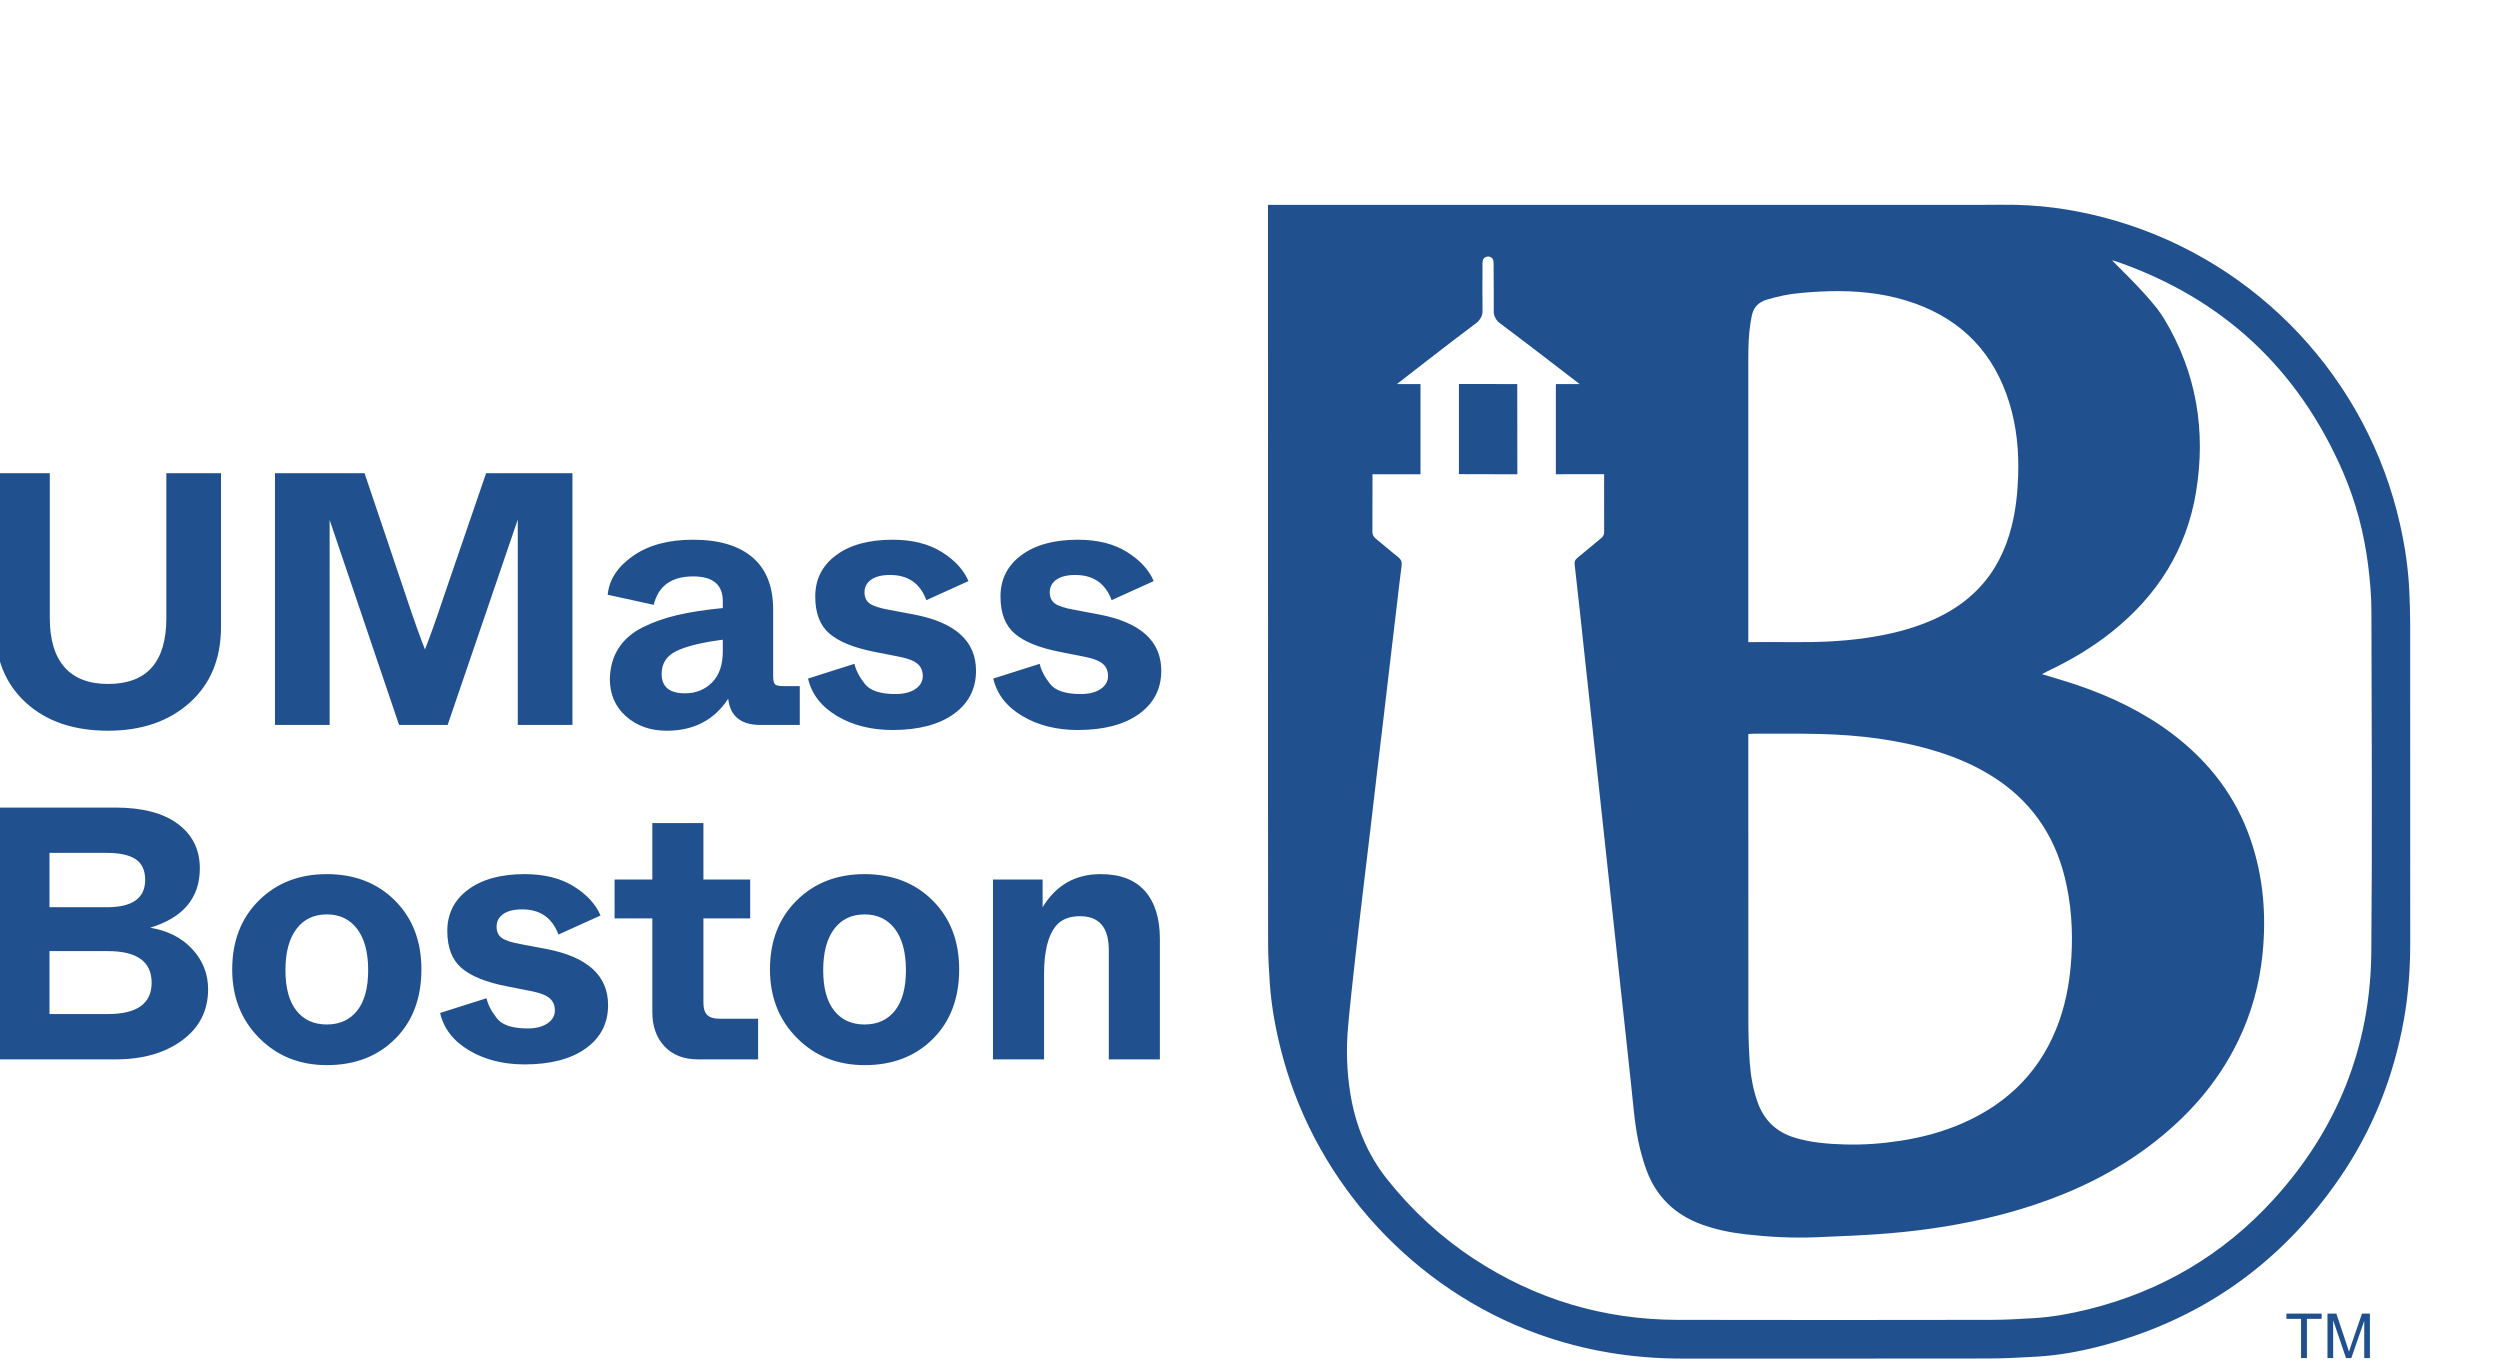 <?xml version="1.0" encoding="UTF-8" standalone="no"?>
<!-- Created with Inkscape (http://www.inkscape.org/) -->

<svg
   version="1.1"
   id="svg1"
   width="264"
   height="144"
   viewBox="150 250 756 196"
   sodipodi:docname="Blue  UMB logo lockup with TM.eps"
   xmlns:inkscape="http://www.inkscape.org/namespaces/inkscape"
   xmlns:sodipodi="http://sodipodi.sourceforge.net/DTD/sodipodi-0.dtd"
   xmlns="http://www.w3.org/2000/svg"
   xmlns:svg="http://www.w3.org/2000/svg">
  <defs
     id="defs1" />
  <sodipodi:namedview
     id="namedview1"
     pagecolor="#ffffff"
     bordercolor="#000000"
     borderopacity="0.25"
     inkscape:showpageshadow="2"
     inkscape:pageopacity="0.0"
     inkscape:pagecheckerboard="0"
     inkscape:deskcolor="#d1d1d1">
    <inkscape:page
       x="0"
       y="0"
       inkscape:label="1"
       id="page1"
       width="1056"
       height="816"
       margin="0"
       bleed="0" />
  </sodipodi:namedview>
  <g
     id="g1"
     inkscape:groupmode="layer"
     inkscape:label="1">
    <path
       id="path1"
       d="m 6607.91,2925.56 c -0.1,242.56 0.01,485.13 -0.13,727.69 -0.01,23.69 -0.93,47.39 -1.94,71.08 -2.2,51.35 -9.75,101.99 -21,152.13 -74.03,330.05 -321.98,595.13 -646.17,690.48 -74.07,21.78 -149.7,34.52 -226.99,36.34 -24.06,0.57 -48.15,0.01 -72.22,0.01 -536.44,0 -1072.88,0 -1609.32,0 -5.79,0 -11.58,0 -19.31,0 0,-7.18 0,-12.54 0,-17.9 0.03,-319.93 0.06,-639.85 0.08,-959.77 0,-234.01 -0.13,-468.02 0.16,-702.03 0.04,-29.5 1.77,-59.03 3.74,-88.47 3.92,-58.72 15.07,-116.22 30.68,-172.9 79.26,-287.72 298.76,-524.97 579.1,-626.28 105.97,-38.29 215.35,-55.93 327.81,-55.91 231.68,0.03 463.36,-0.18 695.03,0.2 37.27,0.06 74.57,2.01 111.79,4.21 46.23,2.73 91.79,10.67 136.63,21.98 232.53,58.63 416.6,187.35 552.08,384.93 74.64,108.87 122.25,229.17 145.52,359.05 10.37,57.9 14.49,116.35 14.46,175.16 z M 5716.4,3985.5 c -1.42,-38.55 -5.42,-76.69 -14.98,-114.1 -13.51,-52.82 -36.78,-100.5 -74.78,-140.3 -30.52,-31.97 -66.93,-55.29 -107.29,-72.73 -47.71,-20.62 -97.77,-32.42 -149.06,-39.87 -56.29,-8.18 -112.88,-10.01 -169.64,-9.45 -27.97,0.28 -55.96,0.05 -83.94,0.05 -4.15,0 -8.31,0 -13.78,0 0,5.68 0,9.84 0,14.01 0.01,209.46 0.01,418.92 0.01,628.39 0,27.98 0.6,55.93 4.98,83.66 0.8,4.98 1.79,9.93 2.72,14.88 3.72,19.8 14.85,31.88 34.69,37.78 24.7,7.33 49.71,12.74 75.18,15 29.76,2.65 59.71,4.5 89.55,4.31 58.93,-0.36 116.89,-8.24 172.67,-28.36 108.86,-39.29 179.52,-115.07 213.56,-225.2 16.9,-54.71 22.21,-110.93 20.11,-168.07 z m 106.3,-912.29 c 14.45,-58.91 18.38,-118.73 14.86,-179.28 -2.88,-49.54 -10.81,-98.03 -27.21,-144.87 -38.68,-110.45 -113.59,-187.11 -220.08,-233.81 -45.03,-19.75 -92.11,-32.3 -140.67,-39.83 -41.94,-6.5 -84.1,-9.75 -126.48,-8.53 -38.83,1.12 -77.48,3.96 -115.01,15.54 -42.07,12.99 -69.97,40.01 -84.43,81.55 -10.31,29.59 -15.61,60.18 -17.63,91.2 -2.02,30.99 -2.95,62.1 -2.99,93.16 -0.24,211.4 -0.13,422.81 -0.13,634.21 0,5.4 0,10.79 0,17.65 5.49,0.28 9.29,0.64 13.09,0.63 49.73,-0.11 99.5,0.64 149.22,-0.63 89.93,-2.28 178.8,-12.76 265.21,-39.32 43.97,-13.52 86.01,-31.38 125.19,-55.68 87.62,-54.33 142.61,-132.28 167.06,-231.99 z m 696.72,-168.89 c -1.99,-215.5 -77.63,-404.05 -223.05,-563.31 -114.42,-125.3 -254.99,-207.89 -419.81,-248.77 -0.08,-0.03 -0.17,-0.05 -0.26,-0.07 -0.04,-0.01 -0.06,-0.01 -0.1,-0.02 -40.73,-10.11 -81.98,-17.63 -123.93,-20.16 -31.78,-1.92 -63.62,-3.83 -95.44,-3.88 -238.28,-0.31 -476.57,-0.64 -714.85,-0.01 -168.28,0.45 -323.25,46.71 -463.98,139.44 -74.94,49.38 -140.02,109.61 -195.89,179.8 -45.85,57.6 -72.56,123.48 -84.14,195.8 -8.02,50.13 -9.61,100.6 -5.11,151.08 4.62,51.83 10.5,103.54 16.2,155.27 5.45,49.41 11.32,98.78 17.15,148.15 5.78,48.98 11.8,97.95 17.59,146.94 5.08,42.8 9.95,85.64 15,128.45 5,42.43 10.15,84.84 15.17,127.27 5.07,42.82 10.03,85.64 15.08,128.46 5.01,42.43 10.06,84.85 15.1,127.27 3.43,28.94 6.65,57.89 10.47,86.77 1.15,8.65 -1.14,14.34 -8.15,19.83 -17.13,13.4 -33.44,27.85 -50.34,41.56 -5.21,4.23 -7.93,8.73 -7.88,15.71 0.25,39.65 0.16,118.95 0.16,118.95 l -0.07,11.92 c 0,0 72.89,0 109.27,0 0,69.1 0,204.98 0,204.98 l -53.53,0.09 c 0,0 123.7,96.66 181.74,139.75 5.74,4.47 12.88,15.03 12.77,24.06 -0.47,35.76 -0.05,69.32 -0.04,105.09 0,3.49 -0.19,7.04 0.31,10.47 0.72,4.93 3.72,8.36 7.91,9.73 1.36,0.5 2.85,0.78 4.45,0.79 6.25,0.07 11.1,-3.79 12.18,-10.26 0.56,-3.42 0.37,-6.97 0.37,-10.46 0.02,-36.54 0.78,-68.83 0.35,-105.36 0,-8.93 6.07,-19.59 12.13,-24.06 57.64,-42.97 183.08,-139.75 183.08,-139.75 h -53.64 l -0.36,-3.87 v -201.2 l 109.86,0.09 c 0,0 -0.08,-12.86 -0.18,-31.01 0,-26.02 0.02,-72.32 0.17,-99.71 0.04,-6.43 -2.06,-10.87 -7.04,-14.92 -18.09,-14.72 -35.73,-29.98 -53.88,-44.61 -5.18,-4.16 -6.92,-8.52 -6.19,-14.95 4.44,-38.58 8.68,-77.19 12.88,-115.8 4.25,-39 8.34,-78.03 12.56,-117.03 4.3,-39.78 8.7,-79.54 13.02,-119.31 4.24,-39 8.4,-78.01 12.63,-117.02 4.3,-39.77 8.66,-79.54 12.97,-119.31 4.23,-39.01 8.41,-78.02 12.64,-117.02 4.36,-40.16 8.77,-80.32 13.12,-120.48 4.23,-39 8.37,-78.01 12.6,-117.01 4.3,-39.78 8.67,-79.55 12.99,-119.32 4.23,-39 8.33,-78.02 12.63,-117.02 5.58,-50.53 8.54,-101.46 21.04,-151 3.98,-15.78 8.59,-31.49 14.24,-46.75 22.25,-60.1 63.99,-100.81 124.03,-123.03 32.99,-12.21 67.21,-19.12 101.97,-23.04 52.95,-5.97 106.14,-8.81 159.42,-6.59 56.28,2.34 112.64,4.32 168.73,9.11 83.66,7.15 166.29,20.09 247.32,41 27.03,6.98 53.88,14.85 80.53,23.69 93.92,31.16 181.85,74.05 261.21,133.68 85.52,64.28 155.14,142.03 202.03,238.94 30.41,62.86 48.68,129.13 55.61,198.62 8.73,87.75 1.72,173.88 -26.75,257.63 -33.69,99.1 -94.64,178.39 -177.68,241.26 -65.72,49.76 -139.01,84.89 -216.65,111.43 -22.02,7.52 -44.44,13.89 -66.67,20.77 -3.66,1.14 -7.34,2.24 -13.86,4.21 5.75,3.05 9.19,5.06 12.79,6.76 52.19,24.61 101.56,53.79 146.7,89.92 102.69,82.19 169.26,186.59 190.77,317.08 23,139.47 1.23,271.6 -72.2,393.68 -4.37,7.28 -9.96,15.33 -16.26,23.75 -36.96,47.36 -100.58,106.28 -102.26,109.74 3.6,-1.02 7.27,-1.87 10.81,-3.1 241.24,-84.08 412.35,-243.76 513.93,-477.88 29.54,-68.08 48.14,-139.46 57.4,-213 4.31,-34.25 7.27,-68.91 7.35,-103.39 0.6,-258.5 2.15,-517.03 -0.24,-775.51 z M 4444.96,3990.96 c 0,0 88.17,-0.31 132.83,-0.31 0,69.24 -0.2,205.19 -0.2,205.19 l -132.63,0.06 v -204.94 0"
       style="fill:#20518e;fill-opacity:1;fill-rule:nonzero;stroke:none"
       transform="matrix(0.133,0,0,-0.133,0,816)" />
    <path
       id="path2"
       d="m 1390.8,2660.36 c 61.61,0 112.05,14.43 151.3,43.34 39.26,28.9 58.89,67.61 58.89,116.14 0,34.89 -12.01,65.28 -35.99,91.19 -24,25.9 -55.89,42.11 -95.69,48.66 75.25,22.9 112.86,67.88 112.86,134.94 0,42.54 -16.63,76.2 -49.88,101.01 -33.26,24.81 -80.7,37.22 -142.3,37.22 H 1116 v -572.5 h 274.8 z m -150.49,469.45 h 130.86 c 28.9,0 50.57,-4.79 65.02,-14.31 14.44,-9.55 21.67,-25.24 21.67,-47.04 0,-41.43 -28.91,-62.15 -86.69,-62.15 h -130.86 z m 0,-223.27 h 132.5 c 66.51,0 99.78,-24.01 99.78,-71.98 0,-47.44 -33.27,-71.15 -99.78,-71.15 h -132.5 z m 476.8,-197.52 c 40.9,-41.18 92.14,-61.75 153.77,-61.75 63.79,0 115.58,19.89 155.39,59.71 39.79,39.78 59.7,92.41 59.7,157.85 0,64.33 -20.04,116.54 -60.11,156.61 -40.07,40.07 -91.74,60.11 -154.98,60.11 -62.71,0 -114.24,-20.04 -154.58,-60.11 -40.35,-40.07 -60.52,-92.28 -60.52,-156.61 0,-62.71 20.44,-114.65 61.33,-155.81 z m 153.77,30.66 c -29.44,0 -52.49,10.5 -69.11,31.5 -16.65,20.98 -24.95,51.65 -24.95,92.01 0,40.34 8.3,71.55 24.95,93.64 16.62,22.08 39.67,33.12 69.11,33.12 29.43,0 52.47,-11.04 69.1,-33.12 16.63,-22.09 24.95,-53.3 24.95,-93.64 0,-40.36 -8.32,-71.03 -24.95,-92.01 -16.63,-21 -39.67,-31.5 -69.1,-31.5 z m 323.45,-58.87 c 35.71,-21.27 77.82,-31.9 126.35,-31.9 58.89,0 105.23,12.12 139.05,36.39 33.8,24.26 50.7,57.11 50.7,98.55 0,67.07 -46.89,109.6 -140.67,127.58 l -56.43,10.65 c -21.82,3.8 -36.68,8.58 -44.57,14.3 -7.91,5.73 -11.86,14.32 -11.86,25.77 0,11.98 5.03,21.53 15.12,28.62 10.09,7.08 24.41,10.63 42.95,10.63 40.89,0 68.41,-19.09 82.6,-57.25 l 95.68,43.35 c -10.91,25.62 -31.21,47.7 -60.92,66.24 -29.72,18.53 -66.93,27.81 -111.65,27.81 -53.97,0 -96.77,-11.72 -128.4,-35.16 -31.63,-23.46 -47.43,-54.8 -47.43,-94.05 0,-37.63 10.76,-65.71 32.31,-84.25 21.53,-18.55 56.03,-32.45 103.45,-41.71 l 58.07,-11.45 c 18.53,-3.82 31.61,-9.14 39.25,-15.94 7.65,-6.83 11.47,-15.96 11.47,-27.41 0,-11.99 -5.61,-21.82 -16.78,-29.44 -11.17,-7.64 -26.31,-11.45 -45.39,-11.45 -34.35,0 -57.53,7.63 -69.51,22.89 -12.56,15.82 -20.46,31.09 -23.72,45.81 l -105.51,-33.53 c 8.18,-35.44 30.12,-63.79 65.84,-85.05 z m 444.51,8.99 c 18.52,-19.63 43.89,-29.44 76.06,-29.44 h 136.58 v 92.42 h -88.32 c -12.55,0 -21.67,2.86 -27.4,8.57 -5.73,5.74 -8.59,14.86 -8.59,27.41 v 192.19 h 106.33 v 88.33 h -106.33 v 128.4 h -116.14 v -128.4 h -85.88 v -88.33 h 85.88 V 2767.5 c 0,-32.19 9.26,-58.07 27.81,-77.7 z m 300.97,19.22 c 40.89,-41.18 92.14,-61.75 153.75,-61.75 63.8,0 115.6,19.89 155.4,59.71 39.8,39.78 59.7,92.41 59.7,157.85 0,64.33 -20.03,116.54 -60.11,156.61 -40.08,40.07 -91.75,60.11 -154.99,60.11 -62.7,0 -114.22,-20.04 -154.57,-60.11 -40.36,-40.07 -60.52,-92.28 -60.52,-156.61 0,-62.71 20.45,-114.65 61.34,-155.81 z m 153.75,30.66 c -29.44,0 -52.48,10.5 -69.11,31.5 -16.63,20.98 -24.93,51.65 -24.93,92.01 0,40.34 8.3,71.55 24.93,93.64 16.63,22.08 39.67,33.12 69.11,33.12 29.45,0 52.47,-11.04 69.12,-33.12 16.62,-22.09 24.93,-53.3 24.93,-93.64 0,-40.36 -8.31,-71.03 -24.93,-92.01 -16.65,-21 -39.67,-31.5 -69.12,-31.5 z m 408.11,-79.32 v 193.82 c 0,51.25 8.99,87.79 26.99,109.6 11.99,14.73 30.26,22.08 54.79,22.08 43.62,0 65.44,-25.64 65.44,-76.87 v -248.63 h 116.12 v 273.98 c 0,46.88 -11.32,83.13 -33.94,108.77 -22.62,25.62 -56.3,38.44 -101,38.44 -57.25,0 -101.14,-25.08 -131.67,-75.24 v 62.97 h -112.87 v -408.92 h 116.14"
       style="fill:#20518e;fill-opacity:1;fill-rule:nonzero;stroke:none"
       transform="matrix(0.133,0,0,-0.133,0,816)" />
    <path
       id="path3"
       d="m 1186.64,3471.41 c 46.62,-42.53 108.91,-63.8 186.89,-63.8 76.32,0 138.21,21.27 185.65,63.8 47.44,42.53 71.15,100.04 71.15,172.57 v 349.22 h -124.31 v -329.6 c 0,-99.78 -44.16,-149.66 -132.49,-149.66 -43.64,0 -76.62,12.67 -98.96,38.03 -22.37,25.35 -33.54,62.57 -33.54,111.63 v 329.6 h -124.31 v -349.22 c 0,-72.53 23.31,-130.04 69.92,-172.57 z m 690.68,-50.71 v 466.17 l 157.85,-466.17 h 110.42 l 159.47,466.99 V 3656.25 3420.7 h 124.32 v 572.5 h -196.29 l -95.69,-278.88 c -18,-53.99 -32.45,-94.61 -43.35,-121.87 -10.91,27.26 -25.35,67.88 -43.34,121.87 l -94.05,278.88 h -203.65 v -572.5 z m 673.92,19.63 c 24.53,-21.8 55.34,-32.72 92.42,-32.72 61.6,0 108.23,24.26 139.85,72.79 4.35,-39.8 28.89,-59.7 73.6,-59.7 h 89.15 v 88.33 h -35.98 c -10.92,0 -17.72,1.35 -20.45,4.09 -2.73,2.72 -4.1,9.54 -4.1,20.44 v 149.67 c 0,52.34 -15.67,91.87 -47.02,118.58 -31.35,26.72 -76.47,40.09 -135.36,40.09 -55.61,0 -101,-12.26 -136.17,-36.81 -35.16,-24.53 -54.38,-53.98 -57.65,-88.33 l 104.69,-22.9 c 10.34,43.06 40.33,64.62 89.95,64.62 44.71,0 67.08,-18.81 67.08,-56.43 v -15.54 c -39.82,-3.82 -74.3,-9.15 -103.47,-15.96 -29.17,-6.82 -55.62,-16.23 -79.33,-28.21 -23.71,-12 -41.85,-27.8 -54.39,-47.44 -12.54,-19.63 -19.09,-42.81 -19.62,-69.51 0,-34.9 12.27,-63.26 36.8,-85.06 z m 195.46,76.88 c -16.36,-16.35 -36.8,-24.54 -61.33,-24.54 -35.46,0 -53.17,14.72 -53.17,44.16 0,23.99 11.46,41.44 34.36,52.34 22.89,10.9 57.78,19.35 104.69,25.37 v -26.19 c 0,-31.06 -8.19,-54.79 -24.55,-71.14 z m 284.2,-76.06 c 35.7,-21.27 77.83,-31.9 126.36,-31.9 58.89,0 105.23,12.12 139.04,36.39 33.79,24.26 50.7,57.11 50.7,98.56 0,67.06 -46.9,109.59 -140.67,127.59 l -56.44,10.63 c -21.8,3.8 -36.66,8.58 -44.56,14.3 -7.92,5.73 -11.87,14.32 -11.87,25.77 0,11.99 5.04,21.53 15.14,28.62 10.08,7.08 24.39,10.63 42.93,10.63 40.89,0 68.43,-19.09 82.6,-57.25 l 95.7,43.35 c -10.91,25.62 -31.22,47.71 -60.94,66.25 -29.72,18.53 -66.93,27.81 -111.63,27.81 -53.97,0 -96.79,-11.73 -128.4,-35.17 -31.63,-23.46 -47.44,-54.8 -47.44,-94.05 0,-37.63 10.76,-65.71 32.3,-84.24 21.55,-18.54 56.03,-32.45 103.47,-41.71 l 58.07,-11.46 c 18.53,-3.82 31.61,-9.14 39.25,-15.94 7.63,-6.83 11.45,-15.95 11.45,-27.41 0,-11.99 -5.6,-21.8 -16.76,-29.43 -11.19,-7.65 -26.31,-11.46 -45.4,-11.46 -34.34,0 -57.52,7.64 -69.52,22.91 -12.54,15.8 -20.44,31.08 -23.71,45.8 l -105.51,-33.53 c 8.19,-35.45 30.12,-63.8 65.84,-85.06 z m 421.19,0 c 35.71,-21.27 77.83,-31.9 126.36,-31.9 58.89,0 105.23,12.12 139.04,36.39 33.79,24.26 50.7,57.11 50.7,98.56 0,67.06 -46.9,109.59 -140.67,127.59 l -56.43,10.63 c -21.81,3.8 -36.67,8.58 -44.57,14.3 -7.92,5.73 -11.87,14.32 -11.87,25.77 0,11.99 5.05,21.53 15.14,28.62 10.09,7.08 24.39,10.63 42.93,10.63 40.89,0 68.43,-19.09 82.6,-57.25 l 95.7,43.35 c -10.91,25.62 -31.22,47.71 -60.94,66.25 -29.72,18.53 -66.93,27.81 -111.63,27.81 -53.97,0 -96.79,-11.73 -128.4,-35.17 -31.63,-23.46 -47.44,-54.8 -47.44,-94.05 0,-37.63 10.76,-65.71 32.3,-84.24 21.55,-18.54 56.03,-32.45 103.47,-41.71 l 58.07,-11.46 c 18.53,-3.82 31.61,-9.14 39.25,-15.94 7.63,-6.83 11.45,-15.95 11.45,-27.41 0,-11.99 -5.6,-21.8 -16.76,-29.43 -11.19,-7.65 -26.31,-11.46 -45.4,-11.46 -34.34,0 -57.52,7.64 -69.52,22.91 -12.54,15.8 -20.44,31.08 -23.71,45.8 l -105.51,-33.53 c 8.19,-35.45 30.12,-63.8 65.84,-85.06 v 0"
       style="fill:#20518e;fill-opacity:1;fill-rule:nonzero;stroke:none"
       transform="matrix(0.133,0,0,-0.133,0,816)" />
    <path
       id="path4"
       d="m 6373.03,1981.24 v 89.16 h 33.44 v 11.93 h -80.12 v -11.93 h 33.3 v -89.16 z m 59.65,0 v 86.06 l 29.23,-86.06 h 12.07 l 29.37,84.61 v -84.61 h 12.9 v 101.09 h -18 l -24.2,-70.34 c -2.44,-7.12 -4.23,-12.52 -5.38,-16.2 -1.01,3.31 -2.62,8.3 -4.83,14.96 l -23.92,71.58 h -20.14 v -101.09 h 12.9"
       style="fill:#20518e;fill-opacity:1;fill-rule:nonzero;stroke:none"
       transform="matrix(0.133,0,0,-0.133,0,816)" />
  </g>
</svg>
